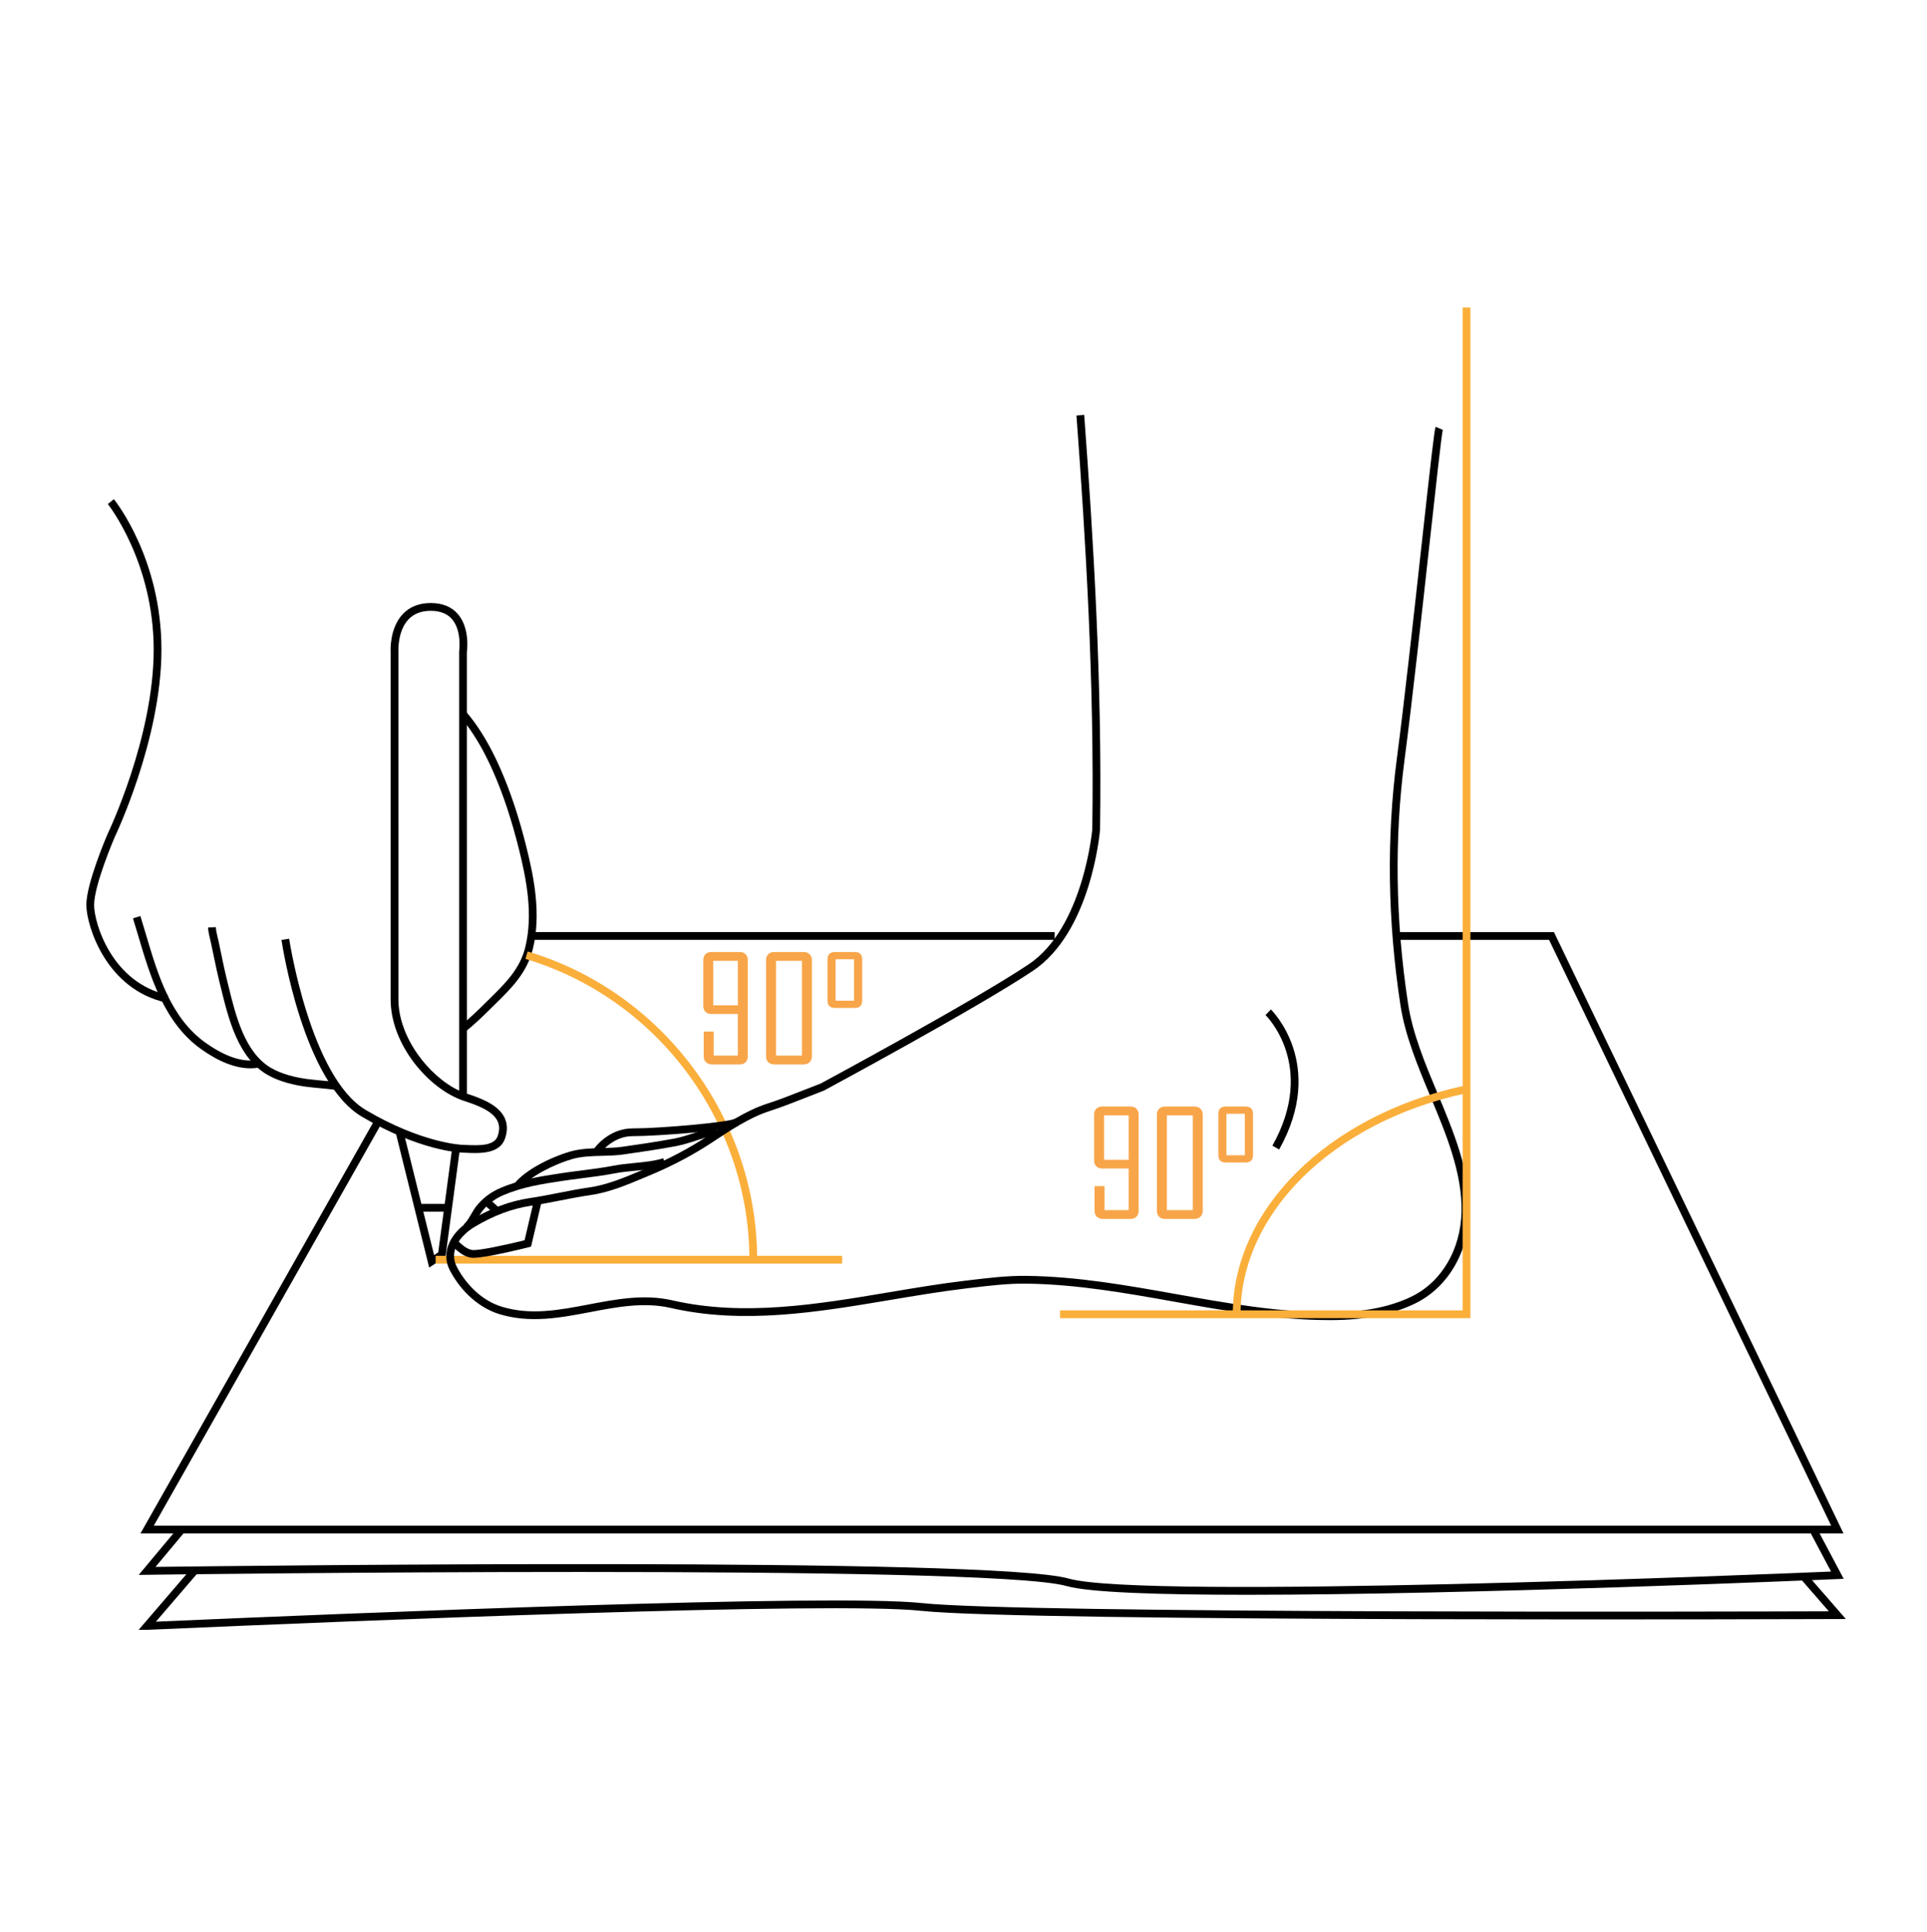 <svg width="400" height="401" viewBox="0 0 400 401" fill="none" xmlns="http://www.w3.org/2000/svg">
<path d="M34.507 208.065C22.006 205.367 17.923 192.068 17.923 187.79C17.923 183.338 22.146 173.513 22.326 173.097C22.436 172.867 31.9 153.121 31.9 134.827C31.9 116.644 22.478 104.729 22.381 104.611L23.636 103.598C24.039 104.099 33.512 116.049 33.512 134.827C33.512 153.497 23.888 173.568 23.792 173.768C23.764 173.835 19.536 183.669 19.536 187.79C19.536 191.736 23.306 203.997 34.848 206.491L34.507 208.065Z" fill="black"/>
<path d="M52.002 221.714C48.914 221.714 45.492 220.391 41.798 217.768C34.046 212.291 31.196 202.661 28.68 194.166C28.323 192.953 27.968 191.756 27.604 190.588L29.144 190.109C29.509 191.285 29.865 192.488 30.226 193.707C32.787 202.355 35.434 211.296 42.73 216.451C46.824 219.358 50.477 220.542 53.595 219.953L53.892 221.54C53.279 221.653 52.648 221.714 52.002 221.714Z" fill="black"/>
<path d="M69.749 226.198C68.688 226.053 67.62 225.952 66.553 225.851C65.465 225.75 64.378 225.647 63.295 225.501C61.141 225.192 58.052 224.522 55.531 223.073C49.406 219.552 47.431 211.462 45.842 204.959L45.466 203.428C45.08 201.882 44.761 200.322 44.441 198.758C44.232 197.734 44.022 196.711 43.792 195.692L43.627 194.982C43.433 194.182 43.233 193.354 43.192 192.493L44.801 192.414C44.836 193.124 45.01 193.844 45.193 194.604L45.366 195.341C45.596 196.367 45.807 197.401 46.019 198.433C46.334 199.975 46.649 201.515 47.03 203.037L47.408 204.577C48.923 210.778 50.807 218.497 56.333 221.675C58.632 222.998 61.509 223.615 63.515 223.904C64.572 224.046 65.638 224.147 66.703 224.248C67.793 224.349 68.881 224.452 69.966 224.598L69.749 226.198Z" fill="black"/>
<path d="M98.618 239.296C97.931 239.296 97.265 239.265 96.665 239.236L95.819 239.202C95.466 239.189 87.072 238.843 75.092 231.738C62.956 224.535 58.606 196.264 58.428 195.064L60.021 194.825C60.065 195.112 64.437 223.54 75.914 230.352C87.503 237.223 95.789 237.585 95.871 237.588L96.742 237.626C99.821 237.768 102.631 237.739 103.311 235.759C103.725 234.553 103.708 233.526 103.259 232.622C102.161 230.404 98.636 229.239 96.302 228.468C89.043 226.077 81.008 216.784 81.087 207.271V135.216C81.076 135.067 80.833 130.388 83.609 127.444C85.04 125.924 86.993 125.154 89.413 125.154C91.838 125.154 93.734 125.927 95.048 127.45C97.607 130.42 96.938 135.136 96.908 135.334L96.917 226.972C99.506 227.828 103.326 229.126 104.704 231.904C105.345 233.199 105.389 234.673 104.835 236.282C103.948 238.868 101.141 239.296 98.618 239.296ZM89.415 126.768C87.46 126.768 85.903 127.366 84.789 128.546C82.492 130.977 82.698 135.129 82.699 135.171L82.701 207.278C82.635 215.215 89.026 223.412 95.307 226.341V135.218C95.321 135.059 95.901 130.904 93.824 128.501C92.83 127.35 91.347 126.768 89.415 126.768Z" fill="black"/>
<path d="M96.607 214.093L95.618 212.821C97.437 211.41 99.169 209.703 100.845 208.052L101.566 207.344C104.856 204.113 107.964 201.059 109.05 196.528C110.657 189.817 109.355 182.794 107.71 176.204C106.192 170.126 104.466 164.917 102.435 160.278C100.978 156.954 99.451 154.143 97.766 151.682C97.015 150.586 96.276 149.624 95.505 148.741L96.721 147.679C97.534 148.611 98.311 149.624 99.097 150.772C100.839 153.315 102.415 156.214 103.912 159.632C105.981 164.353 107.735 169.647 109.275 175.813C110.969 182.601 112.306 189.854 110.618 196.902C109.423 201.886 106.155 205.095 102.694 208.493L101.974 209.201C100.267 210.884 98.501 212.625 96.607 214.093Z" fill="black"/>
<path d="M89.088 263.064L82.132 235.035L83.697 234.645L90.105 260.475L90.967 259.914L93.872 238.175L95.469 238.389L92.466 260.859L89.088 263.064Z" fill="black"/>
<path d="M93.014 249.85H86.838V251.462H93.014V249.85Z" fill="black"/>
<path d="M174.81 260.626H90.428V262.238H174.81V260.626Z" fill="#FAAF3B"/>
<path d="M157.168 261.433H155.556C155.556 232.84 136.438 207.17 109.066 199.011L109.525 197.465C137.576 205.825 157.168 232.132 157.168 261.433Z" fill="#FAAF3B"/>
<path d="M276.016 273.964C265.161 273.964 254.359 272.036 243.903 270.172C233.85 268.38 223.458 266.525 213.096 266.405C209.267 266.342 205.236 266.837 201.391 267.293L200.417 267.41C195.24 268.03 189.919 268.925 184.773 269.791C169.792 272.31 154.301 274.908 139.178 271.435C133.678 270.172 128.011 271.252 122.539 272.298C116.379 273.476 110.011 274.688 103.632 272.716C99.521 271.447 95.808 268.185 93.444 263.77C91.2 259.578 93.971 255.453 97.713 253.223C101.834 250.769 105.817 249.277 109.894 248.662C111.922 248.363 113.996 247.957 116.004 247.563C118.073 247.157 120.213 246.734 122.255 246.448C125.975 245.922 129.547 244.417 133.004 242.965L134.412 242.376C138.886 240.512 143.151 238.251 147.088 235.647C150.568 233.335 154.9 230.457 159.136 229.089C161.666 228.276 164.209 227.276 166.669 226.306C167.897 225.821 169.124 225.335 170.355 224.872C170.571 224.75 201.863 207.917 213.507 200.147C224.86 192.584 226.715 172.314 226.734 172.11C227.187 141.712 225.327 111.633 223.446 86.224L225.052 86.104C226.935 111.547 228.8 141.673 228.343 172.19C228.268 173.109 226.406 193.493 214.402 201.488C202.696 209.298 171.337 226.169 171.02 226.339C169.701 226.843 168.482 227.321 167.26 227.804C164.777 228.783 162.21 229.794 159.631 230.625C155.608 231.923 151.379 234.731 147.979 236.99C143.956 239.651 139.601 241.963 135.033 243.861L133.632 244.45C130.081 245.943 126.409 247.486 122.485 248.041C120.484 248.324 118.46 248.724 116.317 249.143C114.292 249.54 112.198 249.953 110.133 250.255C106.272 250.837 102.479 252.261 98.541 254.608C95.685 256.311 93.007 259.53 94.867 263.006C97.034 267.053 100.402 270.029 104.11 271.172C110.101 273.024 115.997 271.902 122.239 270.713C127.878 269.636 133.709 268.524 139.541 269.862C154.357 273.266 169.683 270.69 184.508 268.199C189.673 267.33 195.012 266.432 200.229 265.808L201.202 265.692C205.099 265.229 209.118 264.731 213.118 264.792C223.611 264.911 234.073 266.779 244.188 268.583C254.572 270.436 265.307 272.35 276.018 272.35C276.169 272.35 276.324 272.35 276.478 272.35C283.107 272.306 288.483 271.254 292.911 269.128C299.22 266.108 303.228 259.328 303.376 251.43C303.534 243.393 300.164 235.327 296.908 227.527C294.325 221.341 291.655 214.949 290.679 208.499C288.039 191.109 287.794 173.937 289.949 157.467C291.511 145.551 293.508 127.418 295.113 112.846C297.041 95.378 297.737 89.211 298.002 88.581L299.488 89.205C299.252 90.032 298.02 101.199 296.717 113.023C295.111 127.601 293.111 145.746 291.549 157.675C289.413 173.997 289.656 191.016 292.274 208.26C293.218 214.511 295.851 220.814 298.396 226.904C301.718 234.859 305.154 243.086 304.991 251.463C304.83 259.972 300.469 267.301 293.612 270.585C288.964 272.814 283.361 273.92 276.489 273.965C276.327 273.964 276.17 273.964 276.016 273.964Z" fill="black"/>
<path d="M382.676 318.255H29.153L77.813 232.33L79.217 233.124L31.918 316.643H380.112L321.551 195.058H289.866V193.446H322.565L322.785 193.902L382.676 318.255Z" fill="black"/>
<path d="M218.922 193.446H110.587V195.058H218.922V193.446Z" fill="black"/>
<path d="M265.525 238.56L264.121 237.772C273.421 221.182 262.801 210.764 262.691 210.66L263.805 209.495C263.923 209.605 275.433 220.892 265.525 238.56Z" fill="black"/>
<path d="M97.297 255.355L96.245 254.133C96.866 253.597 97.324 252.81 97.808 251.972C98.194 251.308 98.594 250.621 99.1 250.038C100.496 248.433 101.989 247.351 103.94 246.526C108.018 244.779 112.246 244.133 116.336 243.509C117.671 243.305 119.065 243.128 120.481 242.948C122.75 242.658 125.096 242.359 127.343 241.927C128.747 241.654 130.239 241.508 131.681 241.366C133.738 241.165 135.865 240.96 137.674 240.381L138.165 241.918C136.19 242.548 133.978 242.762 131.838 242.973C130.432 243.109 128.978 243.25 127.648 243.508C125.35 243.952 122.978 244.254 120.683 244.547C119.282 244.724 117.902 244.9 116.579 245.102C112.589 245.709 108.463 246.339 104.571 248.008C102.853 248.733 101.543 249.684 100.317 251.092C99.912 251.561 99.567 252.153 99.204 252.78C98.673 253.698 98.124 254.643 97.297 255.355Z" fill="black"/>
<path d="M108.036 246.634L106.77 245.639C108.973 242.842 114.245 240.185 118.313 239C120.457 238.377 122.746 238.319 124.96 238.263C126.441 238.226 127.841 238.191 129.185 237.999C132.463 237.532 136.269 236.978 139.99 236.288C141.431 236.015 142.87 235.545 144.263 235.089C145.668 234.629 147.119 234.153 148.6 233.87L148.905 235.451C147.524 235.719 146.184 236.156 144.764 236.619C143.323 237.092 141.833 237.58 140.287 237.873C136.531 238.568 132.705 239.126 129.412 239.592C127.976 239.8 126.462 239.838 124.999 239.876C122.888 239.929 120.705 239.982 118.762 240.55C115.035 241.633 110.007 244.134 108.036 246.634Z" fill="black"/>
<path d="M98.257 261.045C98.064 261.045 97.897 261.035 97.759 261.014C95.503 260.667 93.672 258.337 93.596 258.24L94.868 257.251C95.285 257.783 96.661 259.213 98.005 259.421C99.254 259.607 105.149 258.331 108.89 257.402L110.753 249.465L112.321 249.837L110.235 258.724L109.759 258.844C108.817 259.083 100.976 261.045 98.257 261.045Z" fill="black"/>
<path d="M103.874 250.91L101.484 248.721L100.394 249.912L102.784 252.1L103.874 250.91Z" fill="black"/>
<path d="M124.667 239.265L123.357 238.327C123.48 238.157 126.391 234.18 131.302 234.18C131.392 234.18 131.501 234.18 131.606 234.18C137.005 234.18 151.215 232.933 152.522 232.193L153.315 233.597C151.411 234.674 136.137 235.792 131.543 235.792C131.461 235.792 131.392 235.792 131.302 235.792C127.209 235.791 124.692 239.23 124.667 239.265Z" fill="black"/>
<path d="M258.843 330.978C240.454 330.978 226.053 330.497 221.385 329.162C205.145 324.516 32.29 326.803 30.547 326.828L28.793 326.853L37.076 316.933L38.314 317.965L32.28 325.193C51.631 324.948 206.065 323.102 221.828 327.612C237.222 332.006 365.797 326.761 380.086 326.157L375.664 317.827L377.088 317.072L382.706 327.66L381.431 327.717C377.233 327.895 305.326 330.978 258.843 330.978Z" fill="black"/>
<path d="M30.535 338.247H28.78L39.842 325.372L41.064 326.424L32.359 336.556C32.463 336.549 32.57 336.546 32.68 336.54C74.225 334.723 172.851 330.707 191.368 332.697C211.91 334.905 361.601 334.464 379.627 334.404L373.808 327.724L375.023 326.666L383.161 336.003L381.397 336.01C379.719 336.016 213.04 336.64 191.195 334.303C172.784 332.319 74.257 336.337 32.752 338.152C31.342 338.215 30.57 338.247 30.535 338.247Z" fill="black"/>
<path d="M305.219 273.561H220.037V271.948H303.606V63.815H305.219V273.561Z" fill="#FAAF3B"/>
<path d="M257.511 272.754H255.899C255.899 251.043 275.515 231.567 303.604 225.396L303.951 226.97C276.607 232.979 257.511 251.805 257.511 272.754Z" fill="#FAAF3B"/>
<path d="M155.228 219.251C155.228 219.736 155.074 220.133 154.771 220.441C154.468 220.749 154.075 220.904 153.587 220.904H147.757C147.272 220.904 146.869 220.75 146.551 220.441C146.233 220.132 146.075 219.736 146.075 219.251V214.093H148.144V219.072H153.154V210.44H147.624C147.136 210.44 146.743 210.289 146.44 209.98C146.135 209.671 145.983 209.275 145.983 208.787V199.233C145.983 198.747 146.134 198.348 146.44 198.041C146.743 197.732 147.136 197.578 147.624 197.578H153.586C154.074 197.578 154.468 197.732 154.77 198.041C155.072 198.348 155.227 198.747 155.227 199.233L155.228 219.251ZM153.156 208.638V199.412H148.057V208.638H153.156Z" fill="#F8A54A"/>
<path d="M168.537 219.251C168.537 219.736 168.376 220.133 168.058 220.441C167.74 220.75 167.34 220.904 166.852 220.904H160.667C160.179 220.904 159.782 220.75 159.473 220.441C159.164 220.132 159.014 219.736 159.014 219.251V199.232C159.014 198.746 159.165 198.347 159.473 198.04C159.782 197.731 160.179 197.577 160.667 197.577H166.852C167.34 197.577 167.74 197.731 168.058 198.04C168.376 198.347 168.537 198.746 168.537 199.232V219.251ZM166.465 219.071V199.412H161.083V219.071H166.465Z" fill="#F8A54A"/>
<path d="M178.971 207.655C178.971 208.676 178.454 209.188 177.421 209.188H173.337C172.295 209.188 171.772 208.675 171.772 207.655V199.113C171.772 198.09 172.294 197.578 173.337 197.578H177.421C178.454 197.578 178.971 198.09 178.971 199.113V207.655ZM177.273 207.684V199.083H173.456V207.684H177.273Z" fill="#F8A54A"/>
<path d="M236.356 251.32C236.356 251.804 236.202 252.205 235.9 252.51C235.597 252.819 235.204 252.973 234.715 252.973H228.886C228.401 252.973 227.997 252.819 227.68 252.51C227.362 252.204 227.204 251.804 227.204 251.32V246.161H229.273V251.14H234.283V242.512H228.753C228.266 242.512 227.872 242.358 227.569 242.049C227.263 241.74 227.112 241.343 227.112 240.855V231.3C227.112 230.816 227.263 230.418 227.569 230.11C227.872 229.801 228.265 229.647 228.753 229.647H234.715C235.203 229.647 235.597 229.801 235.9 230.11C236.202 230.419 236.356 230.816 236.356 231.3V251.32ZM234.284 240.707V231.479H229.185V240.707H234.284Z" fill="#F8A54A"/>
<path d="M249.666 251.32C249.666 251.804 249.505 252.205 249.187 252.51C248.87 252.819 248.469 252.973 247.981 252.973H241.796C241.308 252.973 240.91 252.819 240.602 252.51C240.293 252.204 240.143 251.804 240.143 251.32V231.299C240.143 230.815 240.293 230.417 240.602 230.109C240.911 229.801 241.308 229.646 241.796 229.646H247.981C248.469 229.646 248.87 229.8 249.187 230.109C249.505 230.418 249.666 230.815 249.666 231.299V251.32ZM247.594 251.141V231.48H242.211V251.141H247.594Z" fill="#F8A54A"/>
<path d="M260.1 239.725C260.1 240.748 259.583 241.258 258.55 241.258H254.465C253.423 241.258 252.901 240.748 252.901 239.725V231.184C252.901 230.161 253.423 229.647 254.465 229.647H258.55C259.583 229.647 260.1 230.161 260.1 231.184V239.725ZM258.401 239.753V231.152H254.585V239.753H258.401Z" fill="#F8A54A"/>
</svg>
